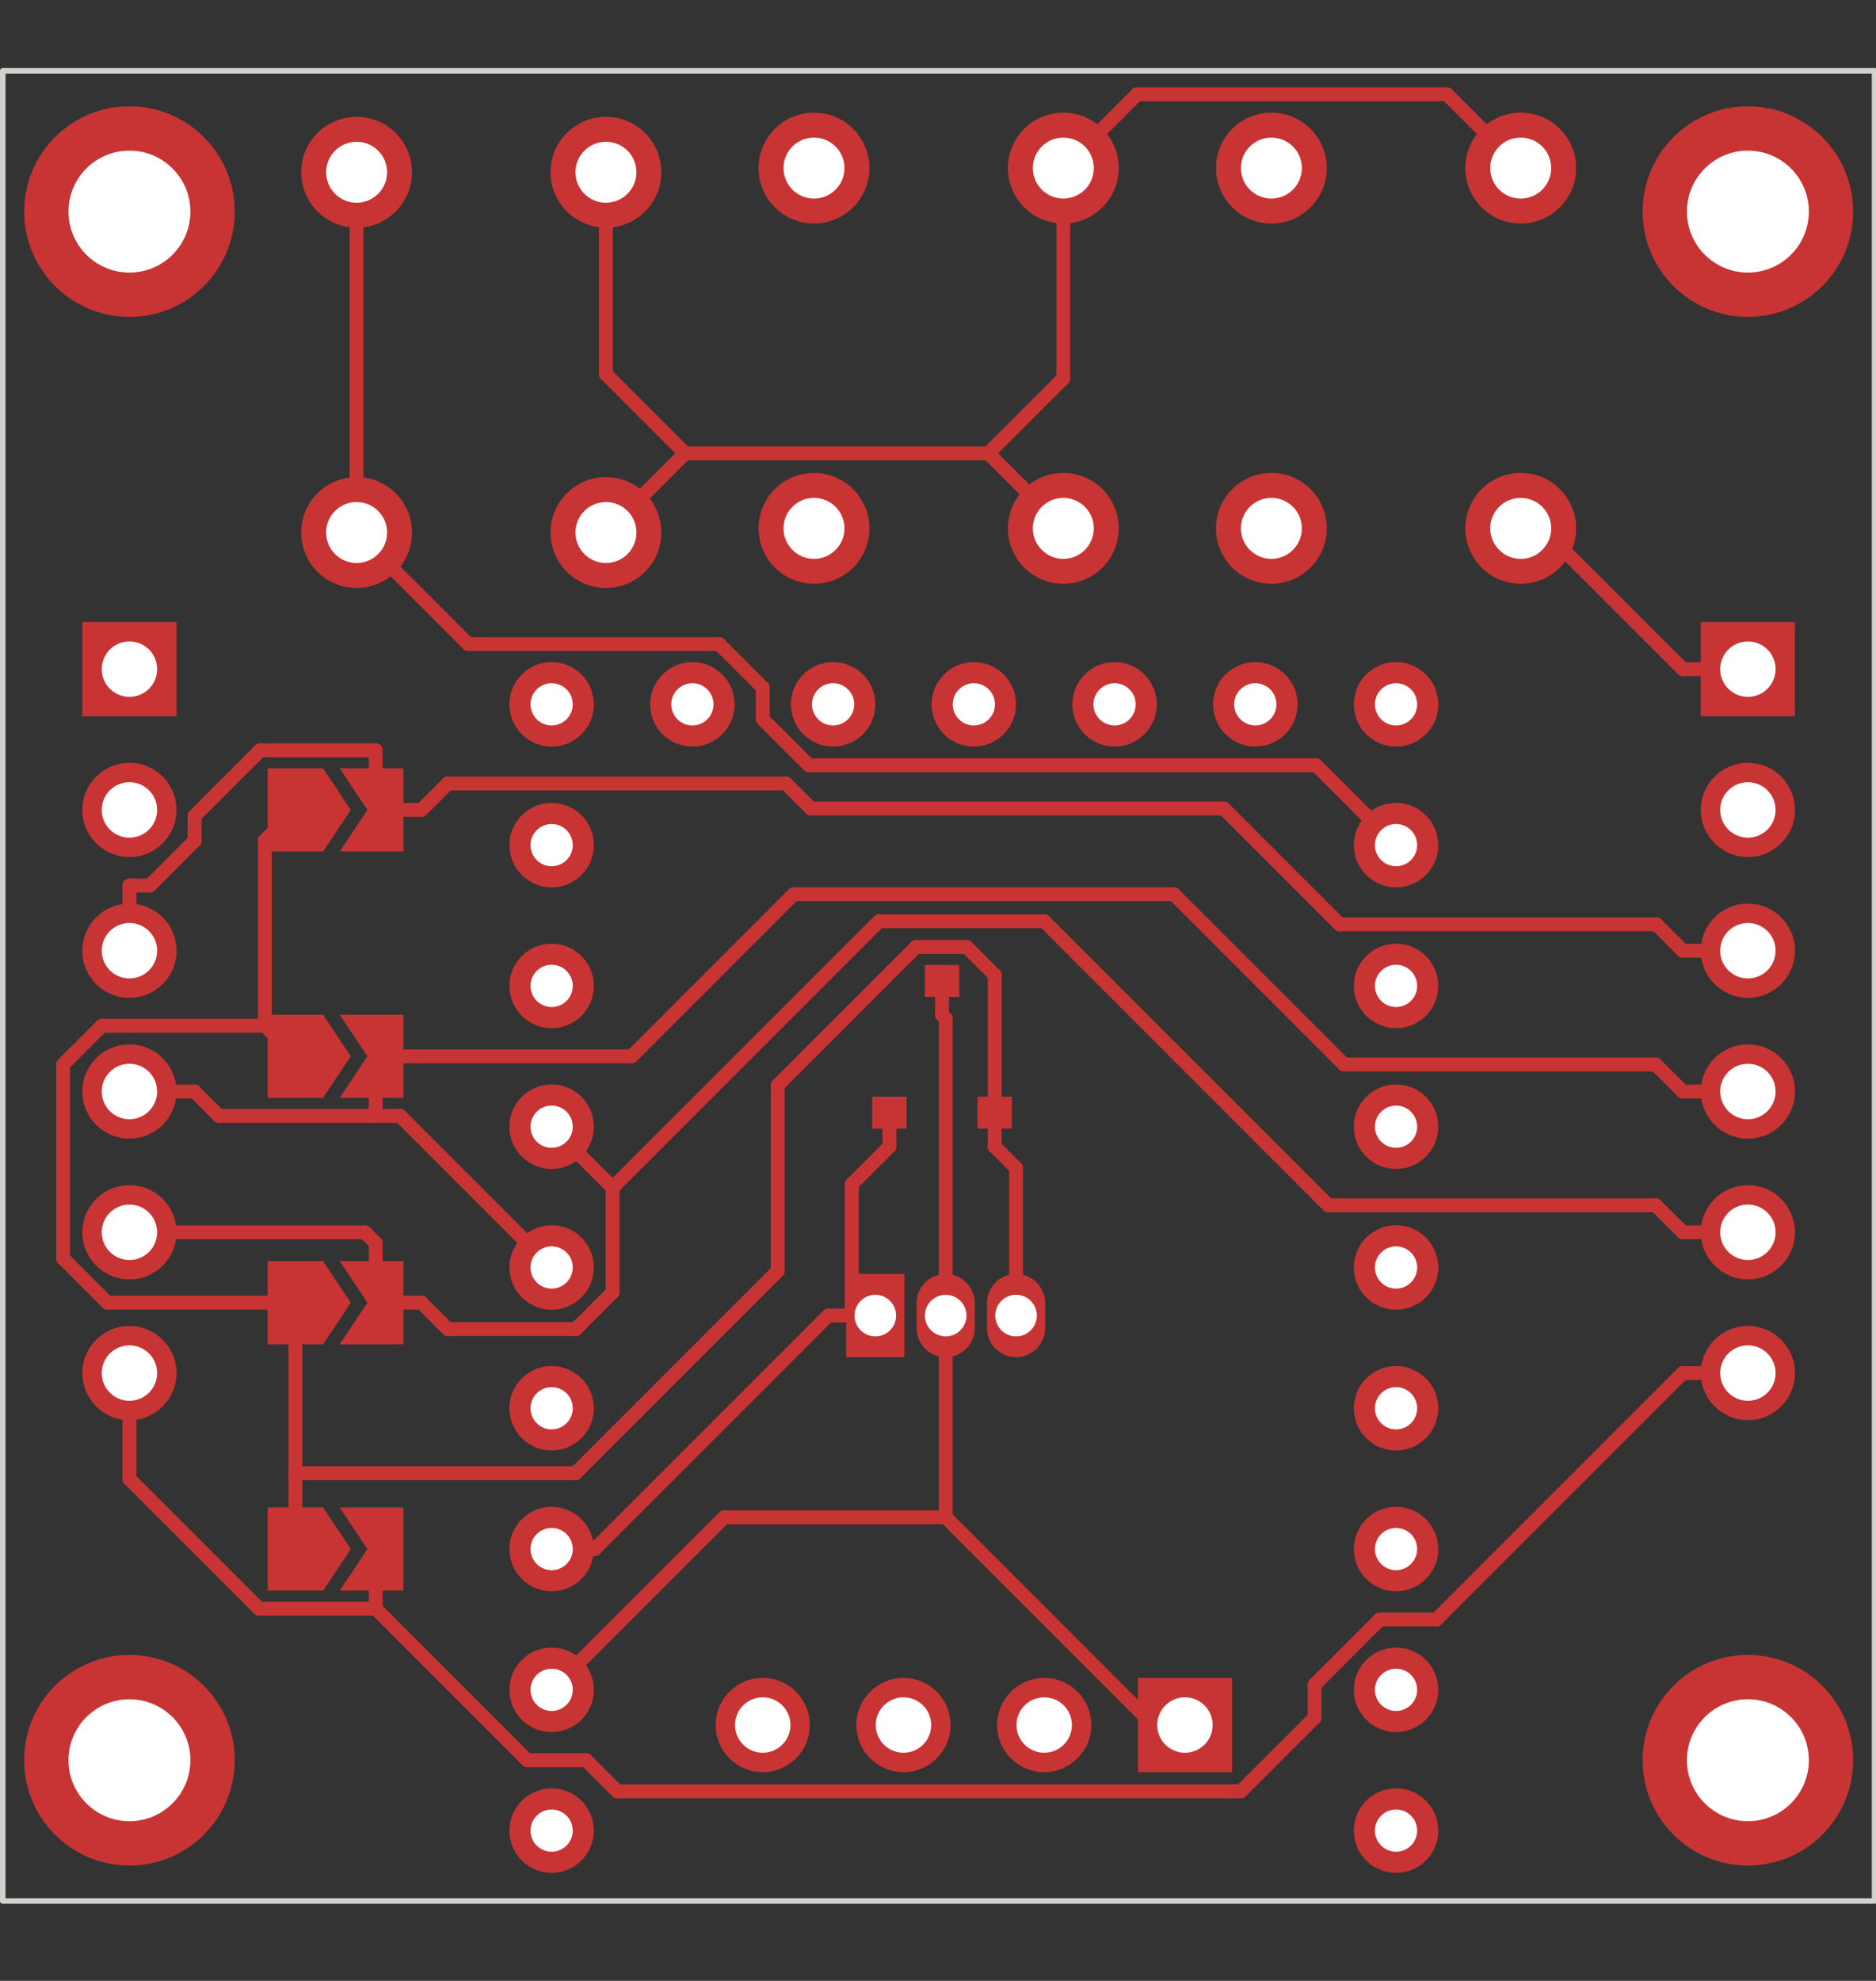 <?xml version="1.0" standalone="no"?>
 <!DOCTYPE svg PUBLIC "-//W3C//DTD SVG 1.1//EN" 
 "http://www.w3.org/Graphics/SVG/1.1/DTD/svg11.dtd"> 
<svg
  xmlns:svg="http://www.w3.org/2000/svg"
  xmlns="http://www.w3.org/2000/svg"
  xmlns:xlink="http://www.w3.org/1999/xlink"
  version="1.1"
  width="3.386cm" height="3.574cm" viewBox="0 0 33858200 35737800">
<rect x="0" y="0" width="33858200" height="35737800" fill="#333333" stroke="none"/>
<title>SVG Picture created as OpenMuscle2-F_Cu.svg date 2022/09/06 08:32:11 </title>
  <desc>Picture generated by PCBNEW </desc>
<g style="fill:#000000; fill-opacity:1;stroke:#000000; stroke-opacity:1;
stroke-linecap:round; stroke-linejoin:round;"
 transform="translate(0 0) scale(1 1)">
</g>
<g style="fill:#000000; fill-opacity:0.0; 
stroke:#000000; stroke-width:0; stroke-opacity:1; 
stroke-linecap:round; stroke-linejoin:round;">
<g >
</g>
<g style="fill:#C83434; fill-opacity:0.0; 
stroke:#C83434; stroke-width:0; stroke-opacity:1; 
stroke-linecap:round; stroke-linejoin:round;">
</g>
<g style="fill:#C83434; fill-opacity:0.0; 
stroke:#C83434; stroke-width:1; stroke-opacity:1; 
stroke-linecap:round; stroke-linejoin:round;">
</g>
<g style="fill:#C83434; fill-opacity:1.0; 
stroke:#C83434; stroke-width:1; stroke-opacity:1; 
stroke-linecap:round; stroke-linejoin:round;">
<path style="fill:#C83434; fill-opacity:1.0; 
stroke:#C83434; stroke-width:1; stroke-opacity:1; 
stroke-linecap:round; stroke-linejoin:round;fill-rule:evenodd;"
d="M 6331000,14612500
5831000,15362500
4831000,15362500
4831000,13862500
5831000,13862500
Z" /> 
<path style="fill:#C83434; fill-opacity:1.0; 
stroke:#C83434; stroke-width:1; stroke-opacity:1; 
stroke-linecap:round; stroke-linejoin:round;fill-rule:evenodd;"
d="M 7281000,15362500
6131000,15362500
6631000,14612500
6131000,13862500
7281000,13862500
Z" /> 
</g>
<g >
</g>
<g style="fill:#C83434; fill-opacity:1.0; 
stroke:#C83434; stroke-width:1; stroke-opacity:1; 
stroke-linecap:round; stroke-linejoin:round;">
<path style="fill:#C83434; fill-opacity:1.0; 
stroke:#C83434; stroke-width:1; stroke-opacity:1; 
stroke-linecap:round; stroke-linejoin:round;fill-rule:evenodd;"
d="M 20536000,30272500
22236000,30272500
22236000,31972500
20536000,31972500
Z" /> 
<circle cx="18846000" cy="31122500" r="850000" /> 
<circle cx="16306000" cy="31122500" r="850000" /> 
<circle cx="13766000" cy="31122500" r="850000" /> 
</g>
<g >
</g>
<g style="fill:#C83434; fill-opacity:1.0; 
stroke:#C83434; stroke-width:1; stroke-opacity:1; 
stroke-linecap:round; stroke-linejoin:round;">
<path style="fill:#C83434; fill-opacity:1.0; 
stroke:#C83434; stroke-width:1; stroke-opacity:1; 
stroke-linecap:round; stroke-linejoin:round;fill-rule:evenodd;"
d="M 16362000,20361000
15742000,20361000
15742000,19786000
16362000,19786000
Z" /> 
<path style="fill:#C83434; fill-opacity:1.0; 
stroke:#C83434; stroke-width:1; stroke-opacity:1; 
stroke-linecap:round; stroke-linejoin:round;fill-rule:evenodd;"
d="M 18262000,20361000
17642000,20361000
17642000,19786000
18262000,19786000
Z" /> 
<path style="fill:#C83434; fill-opacity:1.0; 
stroke:#C83434; stroke-width:1; stroke-opacity:1; 
stroke-linecap:round; stroke-linejoin:round;fill-rule:evenodd;"
d="M 17312000,17985000
16692000,17985000
16692000,17410000
17312000,17410000
Z" /> 
</g>
<g >
</g>
<g style="fill:#C83434; fill-opacity:1.0; 
stroke:#C83434; stroke-width:1; stroke-opacity:1; 
stroke-linecap:round; stroke-linejoin:round;">
<circle cx="31546000" cy="31757500" r="1900000" /> 
</g>
<g style="fill:#C83434; fill-opacity:1.0; 
stroke:#C83434; stroke-width:21200; stroke-opacity:1; 
stroke-linecap:round; stroke-linejoin:round;">
</g>
<g >
</g>
<g style="fill:#C83434; fill-opacity:1.0; 
stroke:#C83434; stroke-width:21200; stroke-opacity:1; 
stroke-linecap:round; stroke-linejoin:round;">
</g>
<g style="fill:#C83434; fill-opacity:1.0; 
stroke:#C83434; stroke-width:1; stroke-opacity:1; 
stroke-linecap:round; stroke-linejoin:round;">
<path style="fill:#C83434; fill-opacity:1.0; 
stroke:#C83434; stroke-width:1; stroke-opacity:1; 
stroke-linecap:round; stroke-linejoin:round;fill-rule:evenodd;"
d="M 15273000,24485500
15273000,22985500
16323000,22985500
16323000,24485500
Z" /> 
</g>
<g style="fill:#C83434; fill-opacity:1.0; 
stroke:#C83434; stroke-width:1050000; stroke-opacity:1; 
stroke-linecap:round; stroke-linejoin:round;">
</g>
<g style="fill:#C83434; fill-opacity:0.0; 
stroke:#C83434; stroke-width:1050000; stroke-opacity:1; 
stroke-linecap:round; stroke-linejoin:round;">
<path d="M17068000 23510500
L17068000 23960500
" />
<path d="M18338000 23510500
L18338000 23960500
" />
</g>
<g >
</g>
<g style="fill:#C83434; fill-opacity:0.0; 
stroke:#C83434; stroke-width:1050000; stroke-opacity:1; 
stroke-linecap:round; stroke-linejoin:round;">
</g>
<g style="fill:#C83434; fill-opacity:1.0; 
stroke:#C83434; stroke-width:1; stroke-opacity:1; 
stroke-linecap:round; stroke-linejoin:round;">
<circle cx="2336000" cy="3817500" r="1900000" /> 
</g>
<g style="fill:#C83434; fill-opacity:1.0; 
stroke:#C83434; stroke-width:21200; stroke-opacity:1; 
stroke-linecap:round; stroke-linejoin:round;">
</g>
<g >
</g>
<g style="fill:#C83434; fill-opacity:1.0; 
stroke:#C83434; stroke-width:21200; stroke-opacity:1; 
stroke-linecap:round; stroke-linejoin:round;">
</g>
<g style="fill:#C83434; fill-opacity:1.0; 
stroke:#C83434; stroke-width:1; stroke-opacity:1; 
stroke-linecap:round; stroke-linejoin:round;">
<circle cx="31546000" cy="3817500" r="1900000" /> 
</g>
<g style="fill:#C83434; fill-opacity:1.0; 
stroke:#C83434; stroke-width:21200; stroke-opacity:1; 
stroke-linecap:round; stroke-linejoin:round;">
</g>
<g >
</g>
<g style="fill:#C83434; fill-opacity:1.0; 
stroke:#C83434; stroke-width:21200; stroke-opacity:1; 
stroke-linecap:round; stroke-linejoin:round;">
</g>
<g style="fill:#C83434; fill-opacity:1.0; 
stroke:#C83434; stroke-width:1; stroke-opacity:1; 
stroke-linecap:round; stroke-linejoin:round;">
<circle cx="2336000" cy="31757500" r="1900000" /> 
</g>
<g style="fill:#C83434; fill-opacity:1.0; 
stroke:#C83434; stroke-width:21200; stroke-opacity:1; 
stroke-linecap:round; stroke-linejoin:round;">
</g>
<g >
</g>
<g style="fill:#C83434; fill-opacity:1.0; 
stroke:#C83434; stroke-width:21200; stroke-opacity:1; 
stroke-linecap:round; stroke-linejoin:round;">
</g>
<g style="fill:#C83434; fill-opacity:1.0; 
stroke:#C83434; stroke-width:1; stroke-opacity:1; 
stroke-linecap:round; stroke-linejoin:round;">
<path style="fill:#C83434; fill-opacity:1.0; 
stroke:#C83434; stroke-width:1; stroke-opacity:1; 
stroke-linecap:round; stroke-linejoin:round;fill-rule:evenodd;"
d="M 6331000,27947500
5831000,28697500
4831000,28697500
4831000,27197500
5831000,27197500
Z" /> 
<path style="fill:#C83434; fill-opacity:1.0; 
stroke:#C83434; stroke-width:1; stroke-opacity:1; 
stroke-linecap:round; stroke-linejoin:round;fill-rule:evenodd;"
d="M 7281000,28697500
6131000,28697500
6631000,27947500
6131000,27197500
7281000,27197500
Z" /> 
</g>
<g >
</g>
<g style="fill:#C83434; fill-opacity:1.0; 
stroke:#C83434; stroke-width:1; stroke-opacity:1; 
stroke-linecap:round; stroke-linejoin:round;">
<path style="fill:#C83434; fill-opacity:1.0; 
stroke:#C83434; stroke-width:1; stroke-opacity:1; 
stroke-linecap:round; stroke-linejoin:round;fill-rule:evenodd;"
d="M 6331000,19057500
5831000,19807500
4831000,19807500
4831000,18307500
5831000,18307500
Z" /> 
<path style="fill:#C83434; fill-opacity:1.0; 
stroke:#C83434; stroke-width:1; stroke-opacity:1; 
stroke-linecap:round; stroke-linejoin:round;fill-rule:evenodd;"
d="M 7281000,19807500
6131000,19807500
6631000,19057500
6131000,18307500
7281000,18307500
Z" /> 
</g>
<g >
</g>
<g style="fill:#C83434; fill-opacity:1.0; 
stroke:#C83434; stroke-width:1; stroke-opacity:1; 
stroke-linecap:round; stroke-linejoin:round;">
<path style="fill:#C83434; fill-opacity:1.0; 
stroke:#C83434; stroke-width:1; stroke-opacity:1; 
stroke-linecap:round; stroke-linejoin:round;fill-rule:evenodd;"
d="M 6331000,23502500
5831000,24252500
4831000,24252500
4831000,22752500
5831000,22752500
Z" /> 
<path style="fill:#C83434; fill-opacity:1.0; 
stroke:#C83434; stroke-width:1; stroke-opacity:1; 
stroke-linecap:round; stroke-linejoin:round;fill-rule:evenodd;"
d="M 7281000,24252500
6131000,24252500
6631000,23502500
6131000,22752500
7281000,22752500
Z" /> 
</g>
<g >
</g>
<g style="fill:#C83434; fill-opacity:1.0; 
stroke:#C83434; stroke-width:1; stroke-opacity:1; 
stroke-linecap:round; stroke-linejoin:round;">
<path style="fill:#C83434; fill-opacity:1.0; 
stroke:#C83434; stroke-width:1; stroke-opacity:1; 
stroke-linecap:round; stroke-linejoin:round;fill-rule:evenodd;"
d="M 3186000,11222500
3186000,12922500
1486000,12922500
1486000,11222500
Z" /> 
<circle cx="2336000" cy="14612500" r="850000" /> 
<circle cx="2336000" cy="17152500" r="850000" /> 
<circle cx="2336000" cy="19692500" r="850000" /> 
<circle cx="2336000" cy="22232500" r="850000" /> 
<circle cx="2336000" cy="24772500" r="850000" /> 
</g>
<g >
</g>
<g style="fill:#C83434; fill-opacity:1.0; 
stroke:#C83434; stroke-width:1; stroke-opacity:1; 
stroke-linecap:round; stroke-linejoin:round;">
<circle cx="14691000" cy="9532500" r="1000000" /> 
</g>
<g style="fill:#C83434; fill-opacity:1.0; 
stroke:#C83434; stroke-width:21200; stroke-opacity:1; 
stroke-linecap:round; stroke-linejoin:round;">
</g>
<g style="fill:#C83434; fill-opacity:1.0; 
stroke:#C83434; stroke-width:1; stroke-opacity:1; 
stroke-linecap:round; stroke-linejoin:round;">
<circle cx="14691000" cy="3032500" r="1000000" /> 
</g>
<g style="fill:#C83434; fill-opacity:1.0; 
stroke:#C83434; stroke-width:21200; stroke-opacity:1; 
stroke-linecap:round; stroke-linejoin:round;">
</g>
<g style="fill:#C83434; fill-opacity:1.0; 
stroke:#C83434; stroke-width:1; stroke-opacity:1; 
stroke-linecap:round; stroke-linejoin:round;">
<circle cx="19191000" cy="3032500" r="1000000" /> 
</g>
<g style="fill:#C83434; fill-opacity:1.0; 
stroke:#C83434; stroke-width:21200; stroke-opacity:1; 
stroke-linecap:round; stroke-linejoin:round;">
</g>
<g style="fill:#C83434; fill-opacity:1.0; 
stroke:#C83434; stroke-width:1; stroke-opacity:1; 
stroke-linecap:round; stroke-linejoin:round;">
<circle cx="19191000" cy="9532500" r="1000000" /> 
</g>
<g style="fill:#C83434; fill-opacity:1.0; 
stroke:#C83434; stroke-width:21200; stroke-opacity:1; 
stroke-linecap:round; stroke-linejoin:round;">
</g>
<g >
</g>
<g style="fill:#C83434; fill-opacity:1.0; 
stroke:#C83434; stroke-width:21200; stroke-opacity:1; 
stroke-linecap:round; stroke-linejoin:round;">
</g>
<g style="fill:#C83434; fill-opacity:1.0; 
stroke:#C83434; stroke-width:1; stroke-opacity:1; 
stroke-linecap:round; stroke-linejoin:round;">
<circle cx="6436000" cy="9607500" r="1000000" /> 
</g>
<g style="fill:#C83434; fill-opacity:1.0; 
stroke:#C83434; stroke-width:21200; stroke-opacity:1; 
stroke-linecap:round; stroke-linejoin:round;">
</g>
<g style="fill:#C83434; fill-opacity:1.0; 
stroke:#C83434; stroke-width:1; stroke-opacity:1; 
stroke-linecap:round; stroke-linejoin:round;">
<circle cx="6436000" cy="3107500" r="1000000" /> 
</g>
<g style="fill:#C83434; fill-opacity:1.0; 
stroke:#C83434; stroke-width:21200; stroke-opacity:1; 
stroke-linecap:round; stroke-linejoin:round;">
</g>
<g style="fill:#C83434; fill-opacity:1.0; 
stroke:#C83434; stroke-width:1; stroke-opacity:1; 
stroke-linecap:round; stroke-linejoin:round;">
<circle cx="10936000" cy="9607500" r="1000000" /> 
</g>
<g style="fill:#C83434; fill-opacity:1.0; 
stroke:#C83434; stroke-width:21200; stroke-opacity:1; 
stroke-linecap:round; stroke-linejoin:round;">
</g>
<g style="fill:#C83434; fill-opacity:1.0; 
stroke:#C83434; stroke-width:1; stroke-opacity:1; 
stroke-linecap:round; stroke-linejoin:round;">
<circle cx="10936000" cy="3107500" r="1000000" /> 
</g>
<g style="fill:#C83434; fill-opacity:1.0; 
stroke:#C83434; stroke-width:21200; stroke-opacity:1; 
stroke-linecap:round; stroke-linejoin:round;">
</g>
<g >
</g>
<g style="fill:#C83434; fill-opacity:1.0; 
stroke:#C83434; stroke-width:21200; stroke-opacity:1; 
stroke-linecap:round; stroke-linejoin:round;">
</g>
<g style="fill:#C83434; fill-opacity:1.0; 
stroke:#C83434; stroke-width:1; stroke-opacity:1; 
stroke-linecap:round; stroke-linejoin:round;">
<circle cx="22946000" cy="9532500" r="1000000" /> 
</g>
<g style="fill:#C83434; fill-opacity:1.0; 
stroke:#C83434; stroke-width:21200; stroke-opacity:1; 
stroke-linecap:round; stroke-linejoin:round;">
</g>
<g style="fill:#C83434; fill-opacity:1.0; 
stroke:#C83434; stroke-width:1; stroke-opacity:1; 
stroke-linecap:round; stroke-linejoin:round;">
<circle cx="22946000" cy="3032500" r="1000000" /> 
</g>
<g style="fill:#C83434; fill-opacity:1.0; 
stroke:#C83434; stroke-width:21200; stroke-opacity:1; 
stroke-linecap:round; stroke-linejoin:round;">
</g>
<g style="fill:#C83434; fill-opacity:1.0; 
stroke:#C83434; stroke-width:1; stroke-opacity:1; 
stroke-linecap:round; stroke-linejoin:round;">
<circle cx="27446000" cy="9532500" r="1000000" /> 
</g>
<g style="fill:#C83434; fill-opacity:1.0; 
stroke:#C83434; stroke-width:21200; stroke-opacity:1; 
stroke-linecap:round; stroke-linejoin:round;">
</g>
<g style="fill:#C83434; fill-opacity:1.0; 
stroke:#C83434; stroke-width:1; stroke-opacity:1; 
stroke-linecap:round; stroke-linejoin:round;">
<circle cx="27446000" cy="3032500" r="1000000" /> 
</g>
<g style="fill:#C83434; fill-opacity:1.0; 
stroke:#C83434; stroke-width:21200; stroke-opacity:1; 
stroke-linecap:round; stroke-linejoin:round;">
</g>
<g >
</g>
<g style="fill:#C83434; fill-opacity:1.0; 
stroke:#C83434; stroke-width:21200; stroke-opacity:1; 
stroke-linecap:round; stroke-linejoin:round;">
</g>
<g style="fill:#C83434; fill-opacity:1.0; 
stroke:#C83434; stroke-width:1; stroke-opacity:1; 
stroke-linecap:round; stroke-linejoin:round;">
<path style="fill:#C83434; fill-opacity:1.0; 
stroke:#C83434; stroke-width:1; stroke-opacity:1; 
stroke-linecap:round; stroke-linejoin:round;fill-rule:evenodd;"
d="M 32396000,11222500
32396000,12922500
30696000,12922500
30696000,11222500
Z" /> 
<circle cx="31546000" cy="14612500" r="850000" /> 
<circle cx="31546000" cy="17152500" r="850000" /> 
<circle cx="31546000" cy="19692500" r="850000" /> 
<circle cx="31546000" cy="22232500" r="850000" /> 
<circle cx="31546000" cy="24772500" r="850000" /> 
</g>
<g >
</g>
<g style="fill:#C83434; fill-opacity:1.0; 
stroke:#C83434; stroke-width:1; stroke-opacity:1; 
stroke-linecap:round; stroke-linejoin:round;">
<circle cx="25196000" cy="33027500" r="762000" /> 
</g>
<g style="fill:#C83434; fill-opacity:1.0; 
stroke:#C83434; stroke-width:21200; stroke-opacity:1; 
stroke-linecap:round; stroke-linejoin:round;">
</g>
<g style="fill:#C83434; fill-opacity:1.0; 
stroke:#C83434; stroke-width:1; stroke-opacity:1; 
stroke-linecap:round; stroke-linejoin:round;">
<circle cx="25196000" cy="30487500" r="762000" /> 
</g>
<g style="fill:#C83434; fill-opacity:1.0; 
stroke:#C83434; stroke-width:21200; stroke-opacity:1; 
stroke-linecap:round; stroke-linejoin:round;">
</g>
<g style="fill:#C83434; fill-opacity:1.0; 
stroke:#C83434; stroke-width:1; stroke-opacity:1; 
stroke-linecap:round; stroke-linejoin:round;">
<circle cx="25196000" cy="27947500" r="762000" /> 
</g>
<g style="fill:#C83434; fill-opacity:1.0; 
stroke:#C83434; stroke-width:21200; stroke-opacity:1; 
stroke-linecap:round; stroke-linejoin:round;">
</g>
<g style="fill:#C83434; fill-opacity:1.0; 
stroke:#C83434; stroke-width:1; stroke-opacity:1; 
stroke-linecap:round; stroke-linejoin:round;">
<circle cx="25196000" cy="25407500" r="762000" /> 
</g>
<g style="fill:#C83434; fill-opacity:1.0; 
stroke:#C83434; stroke-width:21200; stroke-opacity:1; 
stroke-linecap:round; stroke-linejoin:round;">
</g>
<g style="fill:#C83434; fill-opacity:1.0; 
stroke:#C83434; stroke-width:1; stroke-opacity:1; 
stroke-linecap:round; stroke-linejoin:round;">
<circle cx="25196000" cy="22867500" r="762000" /> 
</g>
<g style="fill:#C83434; fill-opacity:1.0; 
stroke:#C83434; stroke-width:21200; stroke-opacity:1; 
stroke-linecap:round; stroke-linejoin:round;">
</g>
<g style="fill:#C83434; fill-opacity:1.0; 
stroke:#C83434; stroke-width:1; stroke-opacity:1; 
stroke-linecap:round; stroke-linejoin:round;">
<circle cx="25196000" cy="20327500" r="762000" /> 
</g>
<g style="fill:#C83434; fill-opacity:1.0; 
stroke:#C83434; stroke-width:21200; stroke-opacity:1; 
stroke-linecap:round; stroke-linejoin:round;">
</g>
<g style="fill:#C83434; fill-opacity:1.0; 
stroke:#C83434; stroke-width:1; stroke-opacity:1; 
stroke-linecap:round; stroke-linejoin:round;">
<circle cx="25196000" cy="17787500" r="762000" /> 
</g>
<g style="fill:#C83434; fill-opacity:1.0; 
stroke:#C83434; stroke-width:21200; stroke-opacity:1; 
stroke-linecap:round; stroke-linejoin:round;">
</g>
<g style="fill:#C83434; fill-opacity:1.0; 
stroke:#C83434; stroke-width:1; stroke-opacity:1; 
stroke-linecap:round; stroke-linejoin:round;">
<circle cx="25196000" cy="15247500" r="762000" /> 
</g>
<g style="fill:#C83434; fill-opacity:1.0; 
stroke:#C83434; stroke-width:21200; stroke-opacity:1; 
stroke-linecap:round; stroke-linejoin:round;">
</g>
<g style="fill:#C83434; fill-opacity:1.0; 
stroke:#C83434; stroke-width:1; stroke-opacity:1; 
stroke-linecap:round; stroke-linejoin:round;">
<circle cx="25196000" cy="12707500" r="762000" /> 
</g>
<g style="fill:#C83434; fill-opacity:1.0; 
stroke:#C83434; stroke-width:21200; stroke-opacity:1; 
stroke-linecap:round; stroke-linejoin:round;">
</g>
<g style="fill:#C83434; fill-opacity:1.0; 
stroke:#C83434; stroke-width:1; stroke-opacity:1; 
stroke-linecap:round; stroke-linejoin:round;">
<circle cx="22656000" cy="12707500" r="762000" /> 
</g>
<g style="fill:#C83434; fill-opacity:1.0; 
stroke:#C83434; stroke-width:21200; stroke-opacity:1; 
stroke-linecap:round; stroke-linejoin:round;">
</g>
<g style="fill:#C83434; fill-opacity:1.0; 
stroke:#C83434; stroke-width:1; stroke-opacity:1; 
stroke-linecap:round; stroke-linejoin:round;">
<circle cx="20116000" cy="12707500" r="762000" /> 
</g>
<g style="fill:#C83434; fill-opacity:1.0; 
stroke:#C83434; stroke-width:21200; stroke-opacity:1; 
stroke-linecap:round; stroke-linejoin:round;">
</g>
<g style="fill:#C83434; fill-opacity:1.0; 
stroke:#C83434; stroke-width:1; stroke-opacity:1; 
stroke-linecap:round; stroke-linejoin:round;">
<circle cx="17576000" cy="12707500" r="762000" /> 
</g>
<g style="fill:#C83434; fill-opacity:1.0; 
stroke:#C83434; stroke-width:21200; stroke-opacity:1; 
stroke-linecap:round; stroke-linejoin:round;">
</g>
<g style="fill:#C83434; fill-opacity:1.0; 
stroke:#C83434; stroke-width:1; stroke-opacity:1; 
stroke-linecap:round; stroke-linejoin:round;">
<circle cx="15036000" cy="12707500" r="762000" /> 
</g>
<g style="fill:#C83434; fill-opacity:1.0; 
stroke:#C83434; stroke-width:21200; stroke-opacity:1; 
stroke-linecap:round; stroke-linejoin:round;">
</g>
<g style="fill:#C83434; fill-opacity:1.0; 
stroke:#C83434; stroke-width:1; stroke-opacity:1; 
stroke-linecap:round; stroke-linejoin:round;">
<circle cx="12496000" cy="12707500" r="762000" /> 
</g>
<g style="fill:#C83434; fill-opacity:1.0; 
stroke:#C83434; stroke-width:21200; stroke-opacity:1; 
stroke-linecap:round; stroke-linejoin:round;">
</g>
<g style="fill:#C83434; fill-opacity:1.0; 
stroke:#C83434; stroke-width:1; stroke-opacity:1; 
stroke-linecap:round; stroke-linejoin:round;">
<circle cx="9956000" cy="12707500" r="762000" /> 
</g>
<g style="fill:#C83434; fill-opacity:1.0; 
stroke:#C83434; stroke-width:21200; stroke-opacity:1; 
stroke-linecap:round; stroke-linejoin:round;">
</g>
<g style="fill:#C83434; fill-opacity:1.0; 
stroke:#C83434; stroke-width:1; stroke-opacity:1; 
stroke-linecap:round; stroke-linejoin:round;">
<circle cx="9956000" cy="15247500" r="762000" /> 
</g>
<g style="fill:#C83434; fill-opacity:1.0; 
stroke:#C83434; stroke-width:21200; stroke-opacity:1; 
stroke-linecap:round; stroke-linejoin:round;">
</g>
<g style="fill:#C83434; fill-opacity:1.0; 
stroke:#C83434; stroke-width:1; stroke-opacity:1; 
stroke-linecap:round; stroke-linejoin:round;">
<circle cx="9956000" cy="17787500" r="762000" /> 
</g>
<g style="fill:#C83434; fill-opacity:1.0; 
stroke:#C83434; stroke-width:21200; stroke-opacity:1; 
stroke-linecap:round; stroke-linejoin:round;">
</g>
<g style="fill:#C83434; fill-opacity:1.0; 
stroke:#C83434; stroke-width:1; stroke-opacity:1; 
stroke-linecap:round; stroke-linejoin:round;">
<circle cx="9956000" cy="20327500" r="762000" /> 
</g>
<g style="fill:#C83434; fill-opacity:1.0; 
stroke:#C83434; stroke-width:21200; stroke-opacity:1; 
stroke-linecap:round; stroke-linejoin:round;">
</g>
<g style="fill:#C83434; fill-opacity:1.0; 
stroke:#C83434; stroke-width:1; stroke-opacity:1; 
stroke-linecap:round; stroke-linejoin:round;">
<circle cx="9956000" cy="22867500" r="762000" /> 
</g>
<g style="fill:#C83434; fill-opacity:1.0; 
stroke:#C83434; stroke-width:21200; stroke-opacity:1; 
stroke-linecap:round; stroke-linejoin:round;">
</g>
<g style="fill:#C83434; fill-opacity:1.0; 
stroke:#C83434; stroke-width:1; stroke-opacity:1; 
stroke-linecap:round; stroke-linejoin:round;">
<circle cx="9956000" cy="25407500" r="762000" /> 
</g>
<g style="fill:#C83434; fill-opacity:1.0; 
stroke:#C83434; stroke-width:21200; stroke-opacity:1; 
stroke-linecap:round; stroke-linejoin:round;">
</g>
<g style="fill:#C83434; fill-opacity:1.0; 
stroke:#C83434; stroke-width:1; stroke-opacity:1; 
stroke-linecap:round; stroke-linejoin:round;">
<circle cx="9956000" cy="27947500" r="762000" /> 
</g>
<g style="fill:#C83434; fill-opacity:1.0; 
stroke:#C83434; stroke-width:21200; stroke-opacity:1; 
stroke-linecap:round; stroke-linejoin:round;">
</g>
<g style="fill:#C83434; fill-opacity:1.0; 
stroke:#C83434; stroke-width:1; stroke-opacity:1; 
stroke-linecap:round; stroke-linejoin:round;">
<circle cx="9956000" cy="30487500" r="762000" /> 
</g>
<g style="fill:#C83434; fill-opacity:1.0; 
stroke:#C83434; stroke-width:21200; stroke-opacity:1; 
stroke-linecap:round; stroke-linejoin:round;">
</g>
<g style="fill:#C83434; fill-opacity:1.0; 
stroke:#C83434; stroke-width:1; stroke-opacity:1; 
stroke-linecap:round; stroke-linejoin:round;">
<circle cx="9956000" cy="33027500" r="762000" /> 
</g>
<g style="fill:#C83434; fill-opacity:1.0; 
stroke:#C83434; stroke-width:21200; stroke-opacity:1; 
stroke-linecap:round; stroke-linejoin:round;">
</g>
<g >
</g>
<g >
</g>
<g style="fill:#C83434; fill-opacity:1.0; 
stroke:#C83434; stroke-width:21200; stroke-opacity:1; 
stroke-linecap:round; stroke-linejoin:round;">
</g>
<g style="fill:#C83434; fill-opacity:1.0; 
stroke:#C83434; stroke-width:250000; stroke-opacity:1; 
stroke-linecap:round; stroke-linejoin:round;">
</g>
<g style="fill:#C83434; fill-opacity:0.0; 
stroke:#C83434; stroke-width:250000; stroke-opacity:1; 
stroke-linecap:round; stroke-linejoin:round;">
<path d="M9956000 27947500
L10735700 27947500
" />
<path d="M10735700 27947500
L14947700 23735500
" />
<path d="M15372900 21365400
L16052000 20686300
" />
<path d="M15798000 23735500
L15372900 23735500
" />
<path d="M15372900 23735500
L15372900 21365400
" />
<path d="M16052000 20073500
L16052000 20686300
" />
<path d="M15372900 23735500
L14947700 23735500
" />
<path d="M17446800 17084700
L17952000 17589900
" />
<path d="M5331000 26578300
L10388700 26578300
" />
<path d="M1139500 19204500
L1837300 18506700
" />
<path d="M10388700 26578300
L14036400 22930600
" />
<path d="M4780200 18506700
L5331000 19057500
" />
<path d="M1139500 22702600
L1139500 19204500
" />
<path d="M1837300 18506700
L4780200 18506700
" />
<path d="M17952000 20686300
L18338000 21072300
" />
<path d="M5331000 27947500
L5331000 26578300
" />
<path d="M18338000 21072300
L18338000 23735500
" />
<path d="M17952000 17589900
L17952000 20073500
" />
<path d="M4780200 15163300
L5331000 14612500
" />
<path d="M16532000 17084700
L17446800 17084700
" />
<path d="M17952000 20073500
L17952000 20686300
" />
<path d="M14036400 19580300
L16532000 17084700
" />
<path d="M4780200 18506700
L4780200 15163300
" />
<path d="M5331000 23502500
L1939400 23502500
" />
<path d="M5331000 26578300
L5331000 23502500
" />
<path d="M1939400 23502500
L1139500 22702600
" />
<path d="M14036400 22930600
L14036400 19580300
" />
<path d="M13068600 27374900
L17068000 27374900
" />
<path d="M20815600 31122500
L17068000 27374900
" />
<path d="M17068000 23735500
L17068000 18376300
" />
<path d="M17068000 18376300
L17002000 18310300
" />
<path d="M17068000 27374900
L17068000 23735500
" />
<path d="M21386000 31122500
L20815600 31122500
" />
<path d="M9956000 30487500
L13068600 27374900
" />
<path d="M17002000 17697500
L17002000 18310300
" />
<path d="M2336000 17152500
L2336000 15977200
" />
<path d="M8082600 14136200
L14185400 14136200
" />
<path d="M4696200 13537200
L6781000 13537200
" />
<path d="M14635700 14586500
L22088400 14586500
" />
<path d="M14185400 14136200
L14635700 14586500
" />
<path d="M24178700 16676800
L29895000 16676800
" />
<path d="M3511300 15169300
L3511300 14722100
" />
<path d="M29895000 16676800
L30370700 17152500
" />
<path d="M6781000 14612500
L6781000 13537200
" />
<path d="M22088400 14586500
L24178700 16676800
" />
<path d="M31546000 17152500
L30370700 17152500
" />
<path d="M2336000 15977200
L2703400 15977200
" />
<path d="M2703400 15977200
L3511300 15169300
" />
<path d="M7606300 14612500
L8082600 14136200
" />
<path d="M6781000 14612500
L7606300 14612500
" />
<path d="M3511300 14722100
L4696200 13537200
" />
<path d="M7606300 19057400
L7606300 19057500
" />
<path d="M24256400 19205300
L21183900 16132800
" />
<path d="M3951600 20132800
L6781000 20132800
" />
<path d="M29883500 19205300
L24256400 19205300
" />
<path d="M2336000 19692500
L3511300 19692500
" />
<path d="M6781000 19057500
L7606300 19057500
" />
<path d="M9956000 22867500
L7221300 20132800
" />
<path d="M30370700 19692500
L29883500 19205300
" />
<path d="M3511300 19692500
L3951600 20132800
" />
<path d="M7221300 20132800
L6781000 20132800
" />
<path d="M6781000 19057500
L6781000 20132800
" />
<path d="M11400700 19057400
L7606300 19057400
" />
<path d="M14325300 16132800
L11400700 19057400
" />
<path d="M21183900 16132800
L14325300 16132800
" />
<path d="M31546000 19692500
L30370700 19692500
" />
<path d="M18846200 16620100
L23971400 21745300
" />
<path d="M2336000 22232500
L6586300 22232500
" />
<path d="M11056800 21428300
L15865000 16620100
" />
<path d="M15865000 16620100
L18846200 16620100
" />
<path d="M31546000 22232500
L30370700 22232500
" />
<path d="M6586300 22232500
L6781000 22427200
" />
<path d="M6781000 23502500
L7606300 23502500
" />
<path d="M8082500 23978700
L10392200 23978700
" />
<path d="M7606300 23502500
L8082500 23978700
" />
<path d="M11056800 21428300
L9956000 20327500
" />
<path d="M23971400 21745300
L29883500 21745300
" />
<path d="M6781000 23502500
L6781000 22427200
" />
<path d="M11056800 23314100
L11056800 21428300
" />
<path d="M29883500 21745300
L30370700 22232500
" />
<path d="M10392200 23978700
L11056800 23314100
" />
<path d="M10578900 31757500
L9515700 31757500
" />
<path d="M23725900 30989800
L22397600 32318100
" />
<path d="M24903400 29217500
L23725900 30395000
" />
<path d="M30370700 24772500
L25925700 29217500
" />
<path d="M4675300 29022800
L6781000 29022800
" />
<path d="M11139500 32318100
L10578900 31757500
" />
<path d="M23725900 30395000
L23725900 30989800
" />
<path d="M25925700 29217500
L24903400 29217500
" />
<path d="M31546000 24772500
L30370700 24772500
" />
<path d="M2336000 26683500
L4675300 29022800
" />
<path d="M6781000 27947500
L6781000 29022800
" />
<path d="M9515700 31757500
L6781000 29022800
" />
<path d="M22397600 32318100
L11139500 32318100
" />
<path d="M2336000 24772500
L2336000 26683500
" />
<path d="M19191000 6825300
L17837400 8178900
" />
<path d="M27446000 3032500
L26115100 1701600
" />
<path d="M12364600 8178900
L10936000 6750300
" />
<path d="M19191000 3032500
L19191000 6825300
" />
<path d="M17837400 8178900
L19191000 9532500
" />
<path d="M20521900 1701600
L19191000 3032500
" />
<path d="M26115100 1701600
L20521900 1701600
" />
<path d="M10936000 9607500
L12364600 8178900
" />
<path d="M10936000 6750300
L10936000 3107500
" />
<path d="M12364600 8178900
L17837400 8178900
" />
<path d="M30370700 12072500
L27830700 9532500
" />
<path d="M27830700 9532500
L27446000 9532500
" />
<path d="M31546000 12072500
L30370700 12072500
" />
<path d="M6436000 9607500
L6436000 3107500
" />
<path d="M8448600 11620100
L6436000 9607500
" />
<path d="M23755000 13806500
L14597200 13806500
" />
<path d="M25196000 15247500
L23755000 13806500
" />
<path d="M14597200 13806500
L13766000 12975300
" />
<path d="M12979800 11620100
L8448600 11620100
" />
<path d="M13766000 12406300
L12979800 11620100
" />
<path d="M13766000 12975300
L13766000 12406300
" />
</g>
<g >
</g>
</g>
<g style="fill:#FFFFFF; fill-opacity:0.0; 
stroke:#FFFFFF; stroke-width:250000; stroke-opacity:1; 
stroke-linecap:round; stroke-linejoin:round;">
</g>
<g style="fill:#FFFFFF; fill-opacity:1.0; 
stroke:#FFFFFF; stroke-width:1; stroke-opacity:1; 
stroke-linecap:round; stroke-linejoin:round;">
<circle cx="21386000" cy="31122500" r="500000" /> 
</g>
<g style="fill:#FFFFFF; fill-opacity:1.0; 
stroke:#FFFFFF; stroke-width:21200; stroke-opacity:1; 
stroke-linecap:round; stroke-linejoin:round;">
</g>
<g style="fill:#FFFFFF; fill-opacity:1.0; 
stroke:#FFFFFF; stroke-width:1; stroke-opacity:1; 
stroke-linecap:round; stroke-linejoin:round;">
<circle cx="18846000" cy="31122500" r="500000" /> 
</g>
<g style="fill:#FFFFFF; fill-opacity:1.0; 
stroke:#FFFFFF; stroke-width:21200; stroke-opacity:1; 
stroke-linecap:round; stroke-linejoin:round;">
</g>
<g style="fill:#FFFFFF; fill-opacity:1.0; 
stroke:#FFFFFF; stroke-width:1; stroke-opacity:1; 
stroke-linecap:round; stroke-linejoin:round;">
<circle cx="16306000" cy="31122500" r="500000" /> 
</g>
<g style="fill:#FFFFFF; fill-opacity:1.0; 
stroke:#FFFFFF; stroke-width:21200; stroke-opacity:1; 
stroke-linecap:round; stroke-linejoin:round;">
</g>
<g style="fill:#FFFFFF; fill-opacity:1.0; 
stroke:#FFFFFF; stroke-width:1; stroke-opacity:1; 
stroke-linecap:round; stroke-linejoin:round;">
<circle cx="13766000" cy="31122500" r="500000" /> 
</g>
<g style="fill:#FFFFFF; fill-opacity:1.0; 
stroke:#FFFFFF; stroke-width:21200; stroke-opacity:1; 
stroke-linecap:round; stroke-linejoin:round;">
</g>
<g style="fill:#FFFFFF; fill-opacity:1.0; 
stroke:#FFFFFF; stroke-width:1; stroke-opacity:1; 
stroke-linecap:round; stroke-linejoin:round;">
<circle cx="31546000" cy="31757500" r="1100000" /> 
</g>
<g style="fill:#FFFFFF; fill-opacity:1.0; 
stroke:#FFFFFF; stroke-width:21200; stroke-opacity:1; 
stroke-linecap:round; stroke-linejoin:round;">
</g>
<g style="fill:#FFFFFF; fill-opacity:1.0; 
stroke:#FFFFFF; stroke-width:1; stroke-opacity:1; 
stroke-linecap:round; stroke-linejoin:round;">
<circle cx="15798000" cy="23735500" r="375000" /> 
</g>
<g style="fill:#FFFFFF; fill-opacity:1.0; 
stroke:#FFFFFF; stroke-width:21200; stroke-opacity:1; 
stroke-linecap:round; stroke-linejoin:round;">
</g>
<g style="fill:#FFFFFF; fill-opacity:1.0; 
stroke:#FFFFFF; stroke-width:1; stroke-opacity:1; 
stroke-linecap:round; stroke-linejoin:round;">
<circle cx="17068000" cy="23735500" r="375000" /> 
</g>
<g style="fill:#FFFFFF; fill-opacity:1.0; 
stroke:#FFFFFF; stroke-width:21200; stroke-opacity:1; 
stroke-linecap:round; stroke-linejoin:round;">
</g>
<g style="fill:#FFFFFF; fill-opacity:1.0; 
stroke:#FFFFFF; stroke-width:1; stroke-opacity:1; 
stroke-linecap:round; stroke-linejoin:round;">
<circle cx="18338000" cy="23735500" r="375000" /> 
</g>
<g style="fill:#FFFFFF; fill-opacity:1.0; 
stroke:#FFFFFF; stroke-width:21200; stroke-opacity:1; 
stroke-linecap:round; stroke-linejoin:round;">
</g>
<g style="fill:#FFFFFF; fill-opacity:1.0; 
stroke:#FFFFFF; stroke-width:1; stroke-opacity:1; 
stroke-linecap:round; stroke-linejoin:round;">
<circle cx="2336000" cy="3817500" r="1100000" /> 
</g>
<g style="fill:#FFFFFF; fill-opacity:1.0; 
stroke:#FFFFFF; stroke-width:21200; stroke-opacity:1; 
stroke-linecap:round; stroke-linejoin:round;">
</g>
<g style="fill:#FFFFFF; fill-opacity:1.0; 
stroke:#FFFFFF; stroke-width:1; stroke-opacity:1; 
stroke-linecap:round; stroke-linejoin:round;">
<circle cx="31546000" cy="3817500" r="1100000" /> 
</g>
<g style="fill:#FFFFFF; fill-opacity:1.0; 
stroke:#FFFFFF; stroke-width:21200; stroke-opacity:1; 
stroke-linecap:round; stroke-linejoin:round;">
</g>
<g style="fill:#FFFFFF; fill-opacity:1.0; 
stroke:#FFFFFF; stroke-width:1; stroke-opacity:1; 
stroke-linecap:round; stroke-linejoin:round;">
<circle cx="2336000" cy="31757500" r="1100000" /> 
</g>
<g style="fill:#FFFFFF; fill-opacity:1.0; 
stroke:#FFFFFF; stroke-width:21200; stroke-opacity:1; 
stroke-linecap:round; stroke-linejoin:round;">
</g>
<g style="fill:#FFFFFF; fill-opacity:1.0; 
stroke:#FFFFFF; stroke-width:1; stroke-opacity:1; 
stroke-linecap:round; stroke-linejoin:round;">
<circle cx="2336000" cy="12072500" r="500000" /> 
</g>
<g style="fill:#FFFFFF; fill-opacity:1.0; 
stroke:#FFFFFF; stroke-width:21200; stroke-opacity:1; 
stroke-linecap:round; stroke-linejoin:round;">
</g>
<g style="fill:#FFFFFF; fill-opacity:1.0; 
stroke:#FFFFFF; stroke-width:1; stroke-opacity:1; 
stroke-linecap:round; stroke-linejoin:round;">
<circle cx="2336000" cy="14612500" r="500000" /> 
</g>
<g style="fill:#FFFFFF; fill-opacity:1.0; 
stroke:#FFFFFF; stroke-width:21200; stroke-opacity:1; 
stroke-linecap:round; stroke-linejoin:round;">
</g>
<g style="fill:#FFFFFF; fill-opacity:1.0; 
stroke:#FFFFFF; stroke-width:1; stroke-opacity:1; 
stroke-linecap:round; stroke-linejoin:round;">
<circle cx="2336000" cy="17152500" r="500000" /> 
</g>
<g style="fill:#FFFFFF; fill-opacity:1.0; 
stroke:#FFFFFF; stroke-width:21200; stroke-opacity:1; 
stroke-linecap:round; stroke-linejoin:round;">
</g>
<g style="fill:#FFFFFF; fill-opacity:1.0; 
stroke:#FFFFFF; stroke-width:1; stroke-opacity:1; 
stroke-linecap:round; stroke-linejoin:round;">
<circle cx="2336000" cy="19692500" r="500000" /> 
</g>
<g style="fill:#FFFFFF; fill-opacity:1.0; 
stroke:#FFFFFF; stroke-width:21200; stroke-opacity:1; 
stroke-linecap:round; stroke-linejoin:round;">
</g>
<g style="fill:#FFFFFF; fill-opacity:1.0; 
stroke:#FFFFFF; stroke-width:1; stroke-opacity:1; 
stroke-linecap:round; stroke-linejoin:round;">
<circle cx="2336000" cy="22232500" r="500000" /> 
</g>
<g style="fill:#FFFFFF; fill-opacity:1.0; 
stroke:#FFFFFF; stroke-width:21200; stroke-opacity:1; 
stroke-linecap:round; stroke-linejoin:round;">
</g>
<g style="fill:#FFFFFF; fill-opacity:1.0; 
stroke:#FFFFFF; stroke-width:1; stroke-opacity:1; 
stroke-linecap:round; stroke-linejoin:round;">
<circle cx="2336000" cy="24772500" r="500000" /> 
</g>
<g style="fill:#FFFFFF; fill-opacity:1.0; 
stroke:#FFFFFF; stroke-width:21200; stroke-opacity:1; 
stroke-linecap:round; stroke-linejoin:round;">
</g>
<g style="fill:#FFFFFF; fill-opacity:1.0; 
stroke:#FFFFFF; stroke-width:1; stroke-opacity:1; 
stroke-linecap:round; stroke-linejoin:round;">
<circle cx="14691000" cy="9532500" r="550000" /> 
</g>
<g style="fill:#FFFFFF; fill-opacity:1.0; 
stroke:#FFFFFF; stroke-width:21200; stroke-opacity:1; 
stroke-linecap:round; stroke-linejoin:round;">
</g>
<g style="fill:#FFFFFF; fill-opacity:1.0; 
stroke:#FFFFFF; stroke-width:1; stroke-opacity:1; 
stroke-linecap:round; stroke-linejoin:round;">
<circle cx="14691000" cy="3032500" r="550000" /> 
</g>
<g style="fill:#FFFFFF; fill-opacity:1.0; 
stroke:#FFFFFF; stroke-width:21200; stroke-opacity:1; 
stroke-linecap:round; stroke-linejoin:round;">
</g>
<g style="fill:#FFFFFF; fill-opacity:1.0; 
stroke:#FFFFFF; stroke-width:1; stroke-opacity:1; 
stroke-linecap:round; stroke-linejoin:round;">
<circle cx="19191000" cy="3032500" r="550000" /> 
</g>
<g style="fill:#FFFFFF; fill-opacity:1.0; 
stroke:#FFFFFF; stroke-width:21200; stroke-opacity:1; 
stroke-linecap:round; stroke-linejoin:round;">
</g>
<g style="fill:#FFFFFF; fill-opacity:1.0; 
stroke:#FFFFFF; stroke-width:1; stroke-opacity:1; 
stroke-linecap:round; stroke-linejoin:round;">
<circle cx="19191000" cy="9532500" r="550000" /> 
</g>
<g style="fill:#FFFFFF; fill-opacity:1.0; 
stroke:#FFFFFF; stroke-width:21200; stroke-opacity:1; 
stroke-linecap:round; stroke-linejoin:round;">
</g>
<g style="fill:#FFFFFF; fill-opacity:1.0; 
stroke:#FFFFFF; stroke-width:1; stroke-opacity:1; 
stroke-linecap:round; stroke-linejoin:round;">
<circle cx="6436000" cy="9607500" r="550000" /> 
</g>
<g style="fill:#FFFFFF; fill-opacity:1.0; 
stroke:#FFFFFF; stroke-width:21200; stroke-opacity:1; 
stroke-linecap:round; stroke-linejoin:round;">
</g>
<g style="fill:#FFFFFF; fill-opacity:1.0; 
stroke:#FFFFFF; stroke-width:1; stroke-opacity:1; 
stroke-linecap:round; stroke-linejoin:round;">
<circle cx="6436000" cy="3107500" r="550000" /> 
</g>
<g style="fill:#FFFFFF; fill-opacity:1.0; 
stroke:#FFFFFF; stroke-width:21200; stroke-opacity:1; 
stroke-linecap:round; stroke-linejoin:round;">
</g>
<g style="fill:#FFFFFF; fill-opacity:1.0; 
stroke:#FFFFFF; stroke-width:1; stroke-opacity:1; 
stroke-linecap:round; stroke-linejoin:round;">
<circle cx="10936000" cy="9607500" r="550000" /> 
</g>
<g style="fill:#FFFFFF; fill-opacity:1.0; 
stroke:#FFFFFF; stroke-width:21200; stroke-opacity:1; 
stroke-linecap:round; stroke-linejoin:round;">
</g>
<g style="fill:#FFFFFF; fill-opacity:1.0; 
stroke:#FFFFFF; stroke-width:1; stroke-opacity:1; 
stroke-linecap:round; stroke-linejoin:round;">
<circle cx="10936000" cy="3107500" r="550000" /> 
</g>
<g style="fill:#FFFFFF; fill-opacity:1.0; 
stroke:#FFFFFF; stroke-width:21200; stroke-opacity:1; 
stroke-linecap:round; stroke-linejoin:round;">
</g>
<g style="fill:#FFFFFF; fill-opacity:1.0; 
stroke:#FFFFFF; stroke-width:1; stroke-opacity:1; 
stroke-linecap:round; stroke-linejoin:round;">
<circle cx="22946000" cy="9532500" r="550000" /> 
</g>
<g style="fill:#FFFFFF; fill-opacity:1.0; 
stroke:#FFFFFF; stroke-width:21200; stroke-opacity:1; 
stroke-linecap:round; stroke-linejoin:round;">
</g>
<g style="fill:#FFFFFF; fill-opacity:1.0; 
stroke:#FFFFFF; stroke-width:1; stroke-opacity:1; 
stroke-linecap:round; stroke-linejoin:round;">
<circle cx="22946000" cy="3032500" r="550000" /> 
</g>
<g style="fill:#FFFFFF; fill-opacity:1.0; 
stroke:#FFFFFF; stroke-width:21200; stroke-opacity:1; 
stroke-linecap:round; stroke-linejoin:round;">
</g>
<g style="fill:#FFFFFF; fill-opacity:1.0; 
stroke:#FFFFFF; stroke-width:1; stroke-opacity:1; 
stroke-linecap:round; stroke-linejoin:round;">
<circle cx="27446000" cy="9532500" r="550000" /> 
</g>
<g style="fill:#FFFFFF; fill-opacity:1.0; 
stroke:#FFFFFF; stroke-width:21200; stroke-opacity:1; 
stroke-linecap:round; stroke-linejoin:round;">
</g>
<g style="fill:#FFFFFF; fill-opacity:1.0; 
stroke:#FFFFFF; stroke-width:1; stroke-opacity:1; 
stroke-linecap:round; stroke-linejoin:round;">
<circle cx="27446000" cy="3032500" r="550000" /> 
</g>
<g style="fill:#FFFFFF; fill-opacity:1.0; 
stroke:#FFFFFF; stroke-width:21200; stroke-opacity:1; 
stroke-linecap:round; stroke-linejoin:round;">
</g>
<g style="fill:#FFFFFF; fill-opacity:1.0; 
stroke:#FFFFFF; stroke-width:1; stroke-opacity:1; 
stroke-linecap:round; stroke-linejoin:round;">
<circle cx="31546000" cy="12072500" r="500000" /> 
</g>
<g style="fill:#FFFFFF; fill-opacity:1.0; 
stroke:#FFFFFF; stroke-width:21200; stroke-opacity:1; 
stroke-linecap:round; stroke-linejoin:round;">
</g>
<g style="fill:#FFFFFF; fill-opacity:1.0; 
stroke:#FFFFFF; stroke-width:1; stroke-opacity:1; 
stroke-linecap:round; stroke-linejoin:round;">
<circle cx="31546000" cy="14612500" r="500000" /> 
</g>
<g style="fill:#FFFFFF; fill-opacity:1.0; 
stroke:#FFFFFF; stroke-width:21200; stroke-opacity:1; 
stroke-linecap:round; stroke-linejoin:round;">
</g>
<g style="fill:#FFFFFF; fill-opacity:1.0; 
stroke:#FFFFFF; stroke-width:1; stroke-opacity:1; 
stroke-linecap:round; stroke-linejoin:round;">
<circle cx="31546000" cy="17152500" r="500000" /> 
</g>
<g style="fill:#FFFFFF; fill-opacity:1.0; 
stroke:#FFFFFF; stroke-width:21200; stroke-opacity:1; 
stroke-linecap:round; stroke-linejoin:round;">
</g>
<g style="fill:#FFFFFF; fill-opacity:1.0; 
stroke:#FFFFFF; stroke-width:1; stroke-opacity:1; 
stroke-linecap:round; stroke-linejoin:round;">
<circle cx="31546000" cy="19692500" r="500000" /> 
</g>
<g style="fill:#FFFFFF; fill-opacity:1.0; 
stroke:#FFFFFF; stroke-width:21200; stroke-opacity:1; 
stroke-linecap:round; stroke-linejoin:round;">
</g>
<g style="fill:#FFFFFF; fill-opacity:1.0; 
stroke:#FFFFFF; stroke-width:1; stroke-opacity:1; 
stroke-linecap:round; stroke-linejoin:round;">
<circle cx="31546000" cy="22232500" r="500000" /> 
</g>
<g style="fill:#FFFFFF; fill-opacity:1.0; 
stroke:#FFFFFF; stroke-width:21200; stroke-opacity:1; 
stroke-linecap:round; stroke-linejoin:round;">
</g>
<g style="fill:#FFFFFF; fill-opacity:1.0; 
stroke:#FFFFFF; stroke-width:1; stroke-opacity:1; 
stroke-linecap:round; stroke-linejoin:round;">
<circle cx="31546000" cy="24772500" r="500000" /> 
</g>
<g style="fill:#FFFFFF; fill-opacity:1.0; 
stroke:#FFFFFF; stroke-width:21200; stroke-opacity:1; 
stroke-linecap:round; stroke-linejoin:round;">
</g>
<g style="fill:#FFFFFF; fill-opacity:1.0; 
stroke:#FFFFFF; stroke-width:1; stroke-opacity:1; 
stroke-linecap:round; stroke-linejoin:round;">
<circle cx="25196000" cy="33027500" r="381000" /> 
</g>
<g style="fill:#FFFFFF; fill-opacity:1.0; 
stroke:#FFFFFF; stroke-width:21200; stroke-opacity:1; 
stroke-linecap:round; stroke-linejoin:round;">
</g>
<g style="fill:#FFFFFF; fill-opacity:1.0; 
stroke:#FFFFFF; stroke-width:1; stroke-opacity:1; 
stroke-linecap:round; stroke-linejoin:round;">
<circle cx="25196000" cy="30487500" r="381000" /> 
</g>
<g style="fill:#FFFFFF; fill-opacity:1.0; 
stroke:#FFFFFF; stroke-width:21200; stroke-opacity:1; 
stroke-linecap:round; stroke-linejoin:round;">
</g>
<g style="fill:#FFFFFF; fill-opacity:1.0; 
stroke:#FFFFFF; stroke-width:1; stroke-opacity:1; 
stroke-linecap:round; stroke-linejoin:round;">
<circle cx="25196000" cy="27947500" r="381000" /> 
</g>
<g style="fill:#FFFFFF; fill-opacity:1.0; 
stroke:#FFFFFF; stroke-width:21200; stroke-opacity:1; 
stroke-linecap:round; stroke-linejoin:round;">
</g>
<g style="fill:#FFFFFF; fill-opacity:1.0; 
stroke:#FFFFFF; stroke-width:1; stroke-opacity:1; 
stroke-linecap:round; stroke-linejoin:round;">
<circle cx="25196000" cy="25407500" r="381000" /> 
</g>
<g style="fill:#FFFFFF; fill-opacity:1.0; 
stroke:#FFFFFF; stroke-width:21200; stroke-opacity:1; 
stroke-linecap:round; stroke-linejoin:round;">
</g>
<g style="fill:#FFFFFF; fill-opacity:1.0; 
stroke:#FFFFFF; stroke-width:1; stroke-opacity:1; 
stroke-linecap:round; stroke-linejoin:round;">
<circle cx="25196000" cy="22867500" r="381000" /> 
</g>
<g style="fill:#FFFFFF; fill-opacity:1.0; 
stroke:#FFFFFF; stroke-width:21200; stroke-opacity:1; 
stroke-linecap:round; stroke-linejoin:round;">
</g>
<g style="fill:#FFFFFF; fill-opacity:1.0; 
stroke:#FFFFFF; stroke-width:1; stroke-opacity:1; 
stroke-linecap:round; stroke-linejoin:round;">
<circle cx="25196000" cy="20327500" r="381000" /> 
</g>
<g style="fill:#FFFFFF; fill-opacity:1.0; 
stroke:#FFFFFF; stroke-width:21200; stroke-opacity:1; 
stroke-linecap:round; stroke-linejoin:round;">
</g>
<g style="fill:#FFFFFF; fill-opacity:1.0; 
stroke:#FFFFFF; stroke-width:1; stroke-opacity:1; 
stroke-linecap:round; stroke-linejoin:round;">
<circle cx="25196000" cy="17787500" r="381000" /> 
</g>
<g style="fill:#FFFFFF; fill-opacity:1.0; 
stroke:#FFFFFF; stroke-width:21200; stroke-opacity:1; 
stroke-linecap:round; stroke-linejoin:round;">
</g>
<g style="fill:#FFFFFF; fill-opacity:1.0; 
stroke:#FFFFFF; stroke-width:1; stroke-opacity:1; 
stroke-linecap:round; stroke-linejoin:round;">
<circle cx="25196000" cy="15247500" r="381000" /> 
</g>
<g style="fill:#FFFFFF; fill-opacity:1.0; 
stroke:#FFFFFF; stroke-width:21200; stroke-opacity:1; 
stroke-linecap:round; stroke-linejoin:round;">
</g>
<g style="fill:#FFFFFF; fill-opacity:1.0; 
stroke:#FFFFFF; stroke-width:1; stroke-opacity:1; 
stroke-linecap:round; stroke-linejoin:round;">
<circle cx="25196000" cy="12707500" r="381000" /> 
</g>
<g style="fill:#FFFFFF; fill-opacity:1.0; 
stroke:#FFFFFF; stroke-width:21200; stroke-opacity:1; 
stroke-linecap:round; stroke-linejoin:round;">
</g>
<g style="fill:#FFFFFF; fill-opacity:1.0; 
stroke:#FFFFFF; stroke-width:1; stroke-opacity:1; 
stroke-linecap:round; stroke-linejoin:round;">
<circle cx="22656000" cy="12707500" r="381000" /> 
</g>
<g style="fill:#FFFFFF; fill-opacity:1.0; 
stroke:#FFFFFF; stroke-width:21200; stroke-opacity:1; 
stroke-linecap:round; stroke-linejoin:round;">
</g>
<g style="fill:#FFFFFF; fill-opacity:1.0; 
stroke:#FFFFFF; stroke-width:1; stroke-opacity:1; 
stroke-linecap:round; stroke-linejoin:round;">
<circle cx="20116000" cy="12707500" r="381000" /> 
</g>
<g style="fill:#FFFFFF; fill-opacity:1.0; 
stroke:#FFFFFF; stroke-width:21200; stroke-opacity:1; 
stroke-linecap:round; stroke-linejoin:round;">
</g>
<g style="fill:#FFFFFF; fill-opacity:1.0; 
stroke:#FFFFFF; stroke-width:1; stroke-opacity:1; 
stroke-linecap:round; stroke-linejoin:round;">
<circle cx="17576000" cy="12707500" r="381000" /> 
</g>
<g style="fill:#FFFFFF; fill-opacity:1.0; 
stroke:#FFFFFF; stroke-width:21200; stroke-opacity:1; 
stroke-linecap:round; stroke-linejoin:round;">
</g>
<g style="fill:#FFFFFF; fill-opacity:1.0; 
stroke:#FFFFFF; stroke-width:1; stroke-opacity:1; 
stroke-linecap:round; stroke-linejoin:round;">
<circle cx="15036000" cy="12707500" r="381000" /> 
</g>
<g style="fill:#FFFFFF; fill-opacity:1.0; 
stroke:#FFFFFF; stroke-width:21200; stroke-opacity:1; 
stroke-linecap:round; stroke-linejoin:round;">
</g>
<g style="fill:#FFFFFF; fill-opacity:1.0; 
stroke:#FFFFFF; stroke-width:1; stroke-opacity:1; 
stroke-linecap:round; stroke-linejoin:round;">
<circle cx="12496000" cy="12707500" r="381000" /> 
</g>
<g style="fill:#FFFFFF; fill-opacity:1.0; 
stroke:#FFFFFF; stroke-width:21200; stroke-opacity:1; 
stroke-linecap:round; stroke-linejoin:round;">
</g>
<g style="fill:#FFFFFF; fill-opacity:1.0; 
stroke:#FFFFFF; stroke-width:1; stroke-opacity:1; 
stroke-linecap:round; stroke-linejoin:round;">
<circle cx="9956000" cy="12707500" r="381000" /> 
</g>
<g style="fill:#FFFFFF; fill-opacity:1.0; 
stroke:#FFFFFF; stroke-width:21200; stroke-opacity:1; 
stroke-linecap:round; stroke-linejoin:round;">
</g>
<g style="fill:#FFFFFF; fill-opacity:1.0; 
stroke:#FFFFFF; stroke-width:1; stroke-opacity:1; 
stroke-linecap:round; stroke-linejoin:round;">
<circle cx="9956000" cy="15247500" r="381000" /> 
</g>
<g style="fill:#FFFFFF; fill-opacity:1.0; 
stroke:#FFFFFF; stroke-width:21200; stroke-opacity:1; 
stroke-linecap:round; stroke-linejoin:round;">
</g>
<g style="fill:#FFFFFF; fill-opacity:1.0; 
stroke:#FFFFFF; stroke-width:1; stroke-opacity:1; 
stroke-linecap:round; stroke-linejoin:round;">
<circle cx="9956000" cy="17787500" r="381000" /> 
</g>
<g style="fill:#FFFFFF; fill-opacity:1.0; 
stroke:#FFFFFF; stroke-width:21200; stroke-opacity:1; 
stroke-linecap:round; stroke-linejoin:round;">
</g>
<g style="fill:#FFFFFF; fill-opacity:1.0; 
stroke:#FFFFFF; stroke-width:1; stroke-opacity:1; 
stroke-linecap:round; stroke-linejoin:round;">
<circle cx="9956000" cy="20327500" r="381000" /> 
</g>
<g style="fill:#FFFFFF; fill-opacity:1.0; 
stroke:#FFFFFF; stroke-width:21200; stroke-opacity:1; 
stroke-linecap:round; stroke-linejoin:round;">
</g>
<g style="fill:#FFFFFF; fill-opacity:1.0; 
stroke:#FFFFFF; stroke-width:1; stroke-opacity:1; 
stroke-linecap:round; stroke-linejoin:round;">
<circle cx="9956000" cy="22867500" r="381000" /> 
</g>
<g style="fill:#FFFFFF; fill-opacity:1.0; 
stroke:#FFFFFF; stroke-width:21200; stroke-opacity:1; 
stroke-linecap:round; stroke-linejoin:round;">
</g>
<g style="fill:#FFFFFF; fill-opacity:1.0; 
stroke:#FFFFFF; stroke-width:1; stroke-opacity:1; 
stroke-linecap:round; stroke-linejoin:round;">
<circle cx="9956000" cy="25407500" r="381000" /> 
</g>
<g style="fill:#FFFFFF; fill-opacity:1.0; 
stroke:#FFFFFF; stroke-width:21200; stroke-opacity:1; 
stroke-linecap:round; stroke-linejoin:round;">
</g>
<g style="fill:#FFFFFF; fill-opacity:1.0; 
stroke:#FFFFFF; stroke-width:1; stroke-opacity:1; 
stroke-linecap:round; stroke-linejoin:round;">
<circle cx="9956000" cy="27947500" r="381000" /> 
</g>
<g style="fill:#FFFFFF; fill-opacity:1.0; 
stroke:#FFFFFF; stroke-width:21200; stroke-opacity:1; 
stroke-linecap:round; stroke-linejoin:round;">
</g>
<g style="fill:#FFFFFF; fill-opacity:1.0; 
stroke:#FFFFFF; stroke-width:1; stroke-opacity:1; 
stroke-linecap:round; stroke-linejoin:round;">
<circle cx="9956000" cy="30487500" r="381000" /> 
</g>
<g style="fill:#FFFFFF; fill-opacity:1.0; 
stroke:#FFFFFF; stroke-width:21200; stroke-opacity:1; 
stroke-linecap:round; stroke-linejoin:round;">
</g>
<g style="fill:#FFFFFF; fill-opacity:1.0; 
stroke:#FFFFFF; stroke-width:1; stroke-opacity:1; 
stroke-linecap:round; stroke-linejoin:round;">
<circle cx="9956000" cy="33027500" r="381000" /> 
</g>
<g style="fill:#FFFFFF; fill-opacity:1.0; 
stroke:#FFFFFF; stroke-width:21200; stroke-opacity:1; 
stroke-linecap:round; stroke-linejoin:round;">
</g>
<g style="fill:#000000; fill-opacity:1.0; 
stroke:#000000; stroke-width:21200; stroke-opacity:1; 
stroke-linecap:round; stroke-linejoin:round;">
</g>
<g style="fill:#D0D2CD; fill-opacity:1.0; 
stroke:#D0D2CD; stroke-width:21200; stroke-opacity:1; 
stroke-linecap:round; stroke-linejoin:round;">
</g>
<g style="fill:#D0D2CD; fill-opacity:1.0; 
stroke:#D0D2CD; stroke-width:100000; stroke-opacity:1; 
stroke-linecap:round; stroke-linejoin:round;">
</g>
<g style="fill:#D0D2CD; fill-opacity:0.0; 
stroke:#D0D2CD; stroke-width:100000; stroke-opacity:1; 
stroke-linecap:round; stroke-linejoin:round;">
<path style="fill:#D0D2CD; fill-opacity:0.0; 
stroke:#D0D2CD; stroke-width:100000; stroke-opacity:1; 
stroke-linecap:round; stroke-linejoin:round;fill:none"
d="M 33832000,34297500
50000,34297500
50000,1277500
33832000,1277500
Z" /> 
<g >
</g>
<g >
</g>
<g >
</g>
<g >
</g>
<g >
</g>
<g >
</g>
<g >
</g>
<g >
</g>
<g >
</g>
<g >
</g>
<g >
</g>
<g >
</g>
<g >
</g>
<g >
</g>
<g >
</g>
<g >
</g>
<g >
</g>
<g >
</g>
<g >
</g>
<g >
</g>
</g> 
</svg>
